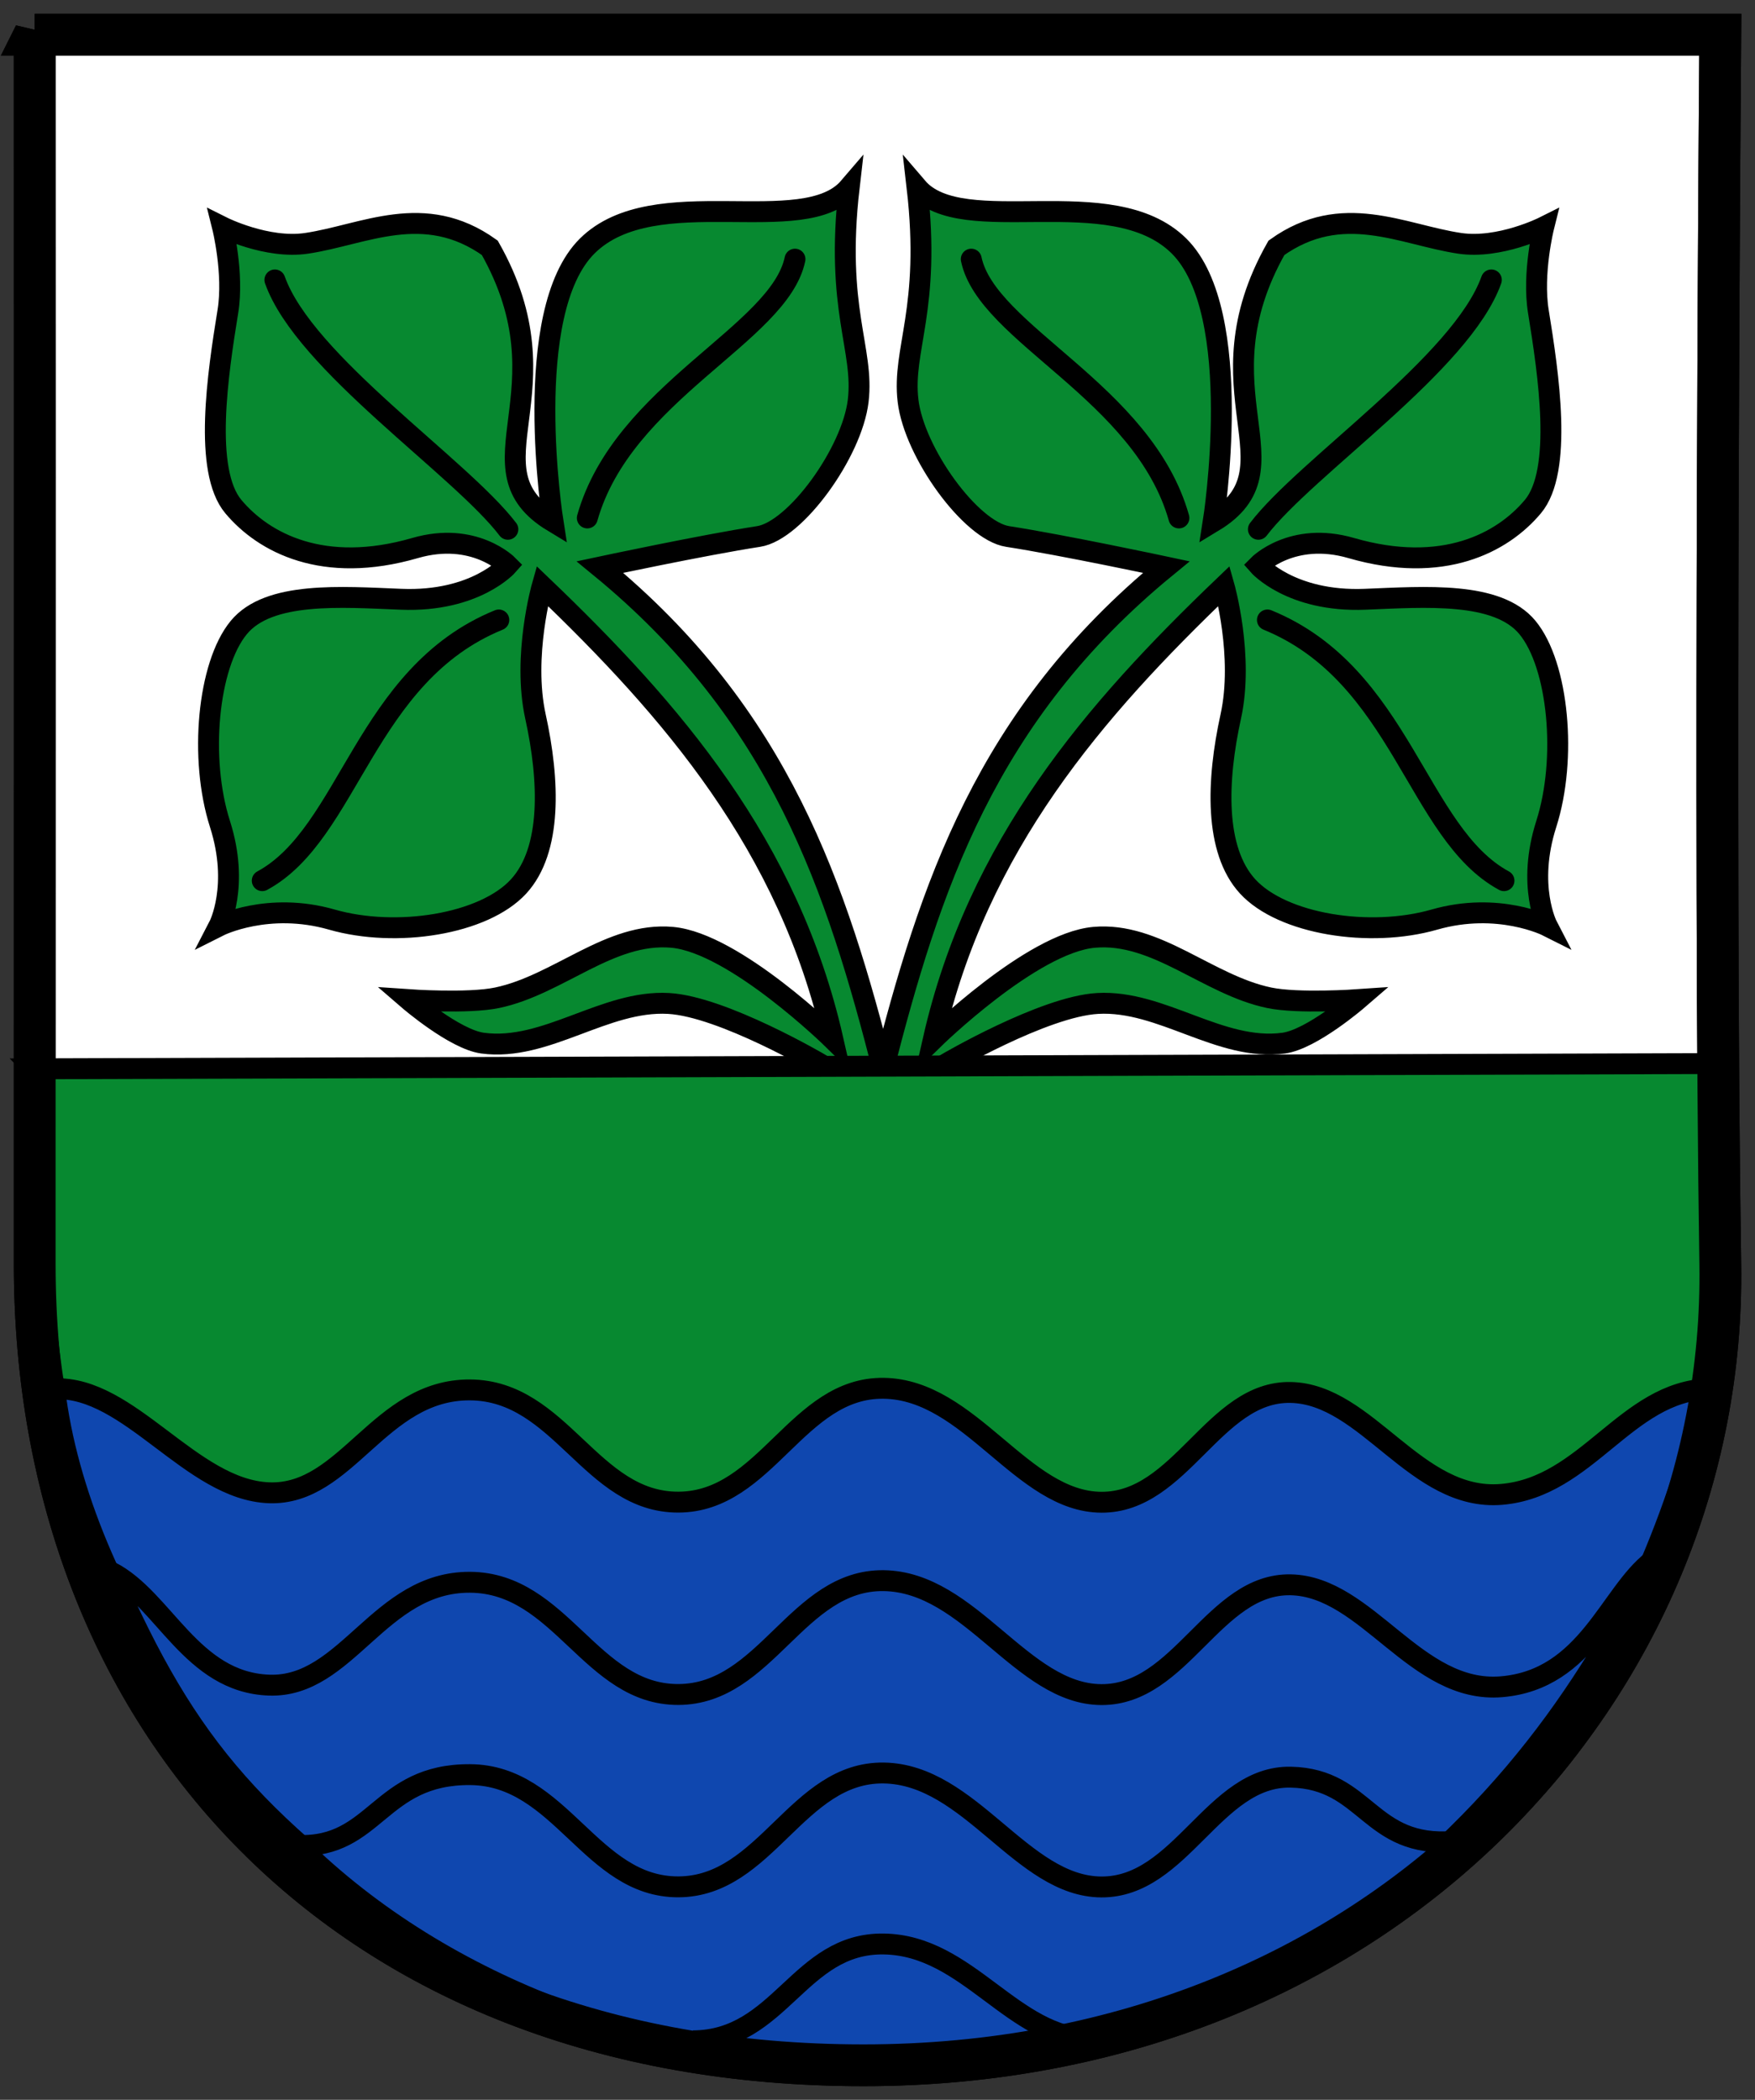 <svg height="303.936" width="254.062" xmlns="http://www.w3.org/2000/svg"><rect width="100%" height="100%" fill="#333333" stroke="none"/><g stroke="#000"><path d="M5.025 5.025h244.012s-.962 116.846 0 177.879C250 243.936 200 298.936 125 298.936s-120-50-119.975-116.032c.025-66.033 0-177.88 0-177.88z" fill="#fff" stroke-width="6.05"/><g stroke-width="3.025"><path d="M127.896 155.086c-6.787-26.526-14.86-51.553-41.044-73.007 0 0 15.03-3.203 22.966-4.427 5.332-.823 13.526-12.143 14.418-19.635.893-7.493-3.346-13.239-1.307-30.898-6.56 7.673-28.151-1.166-37.907 8.476s-4.967 39.922-4.967 39.922c-12.875-7.779 2.675-18.786-9.15-39.648-9.512-6.809-18.217-1.883-26.522-.65-5.756.855-12.17-2.358-12.17-2.358s1.67 6.69.774 12.222c-1.456 8.984-3.576 23.033.795 28.246 4.407 5.256 13.034 9.836 26.31 5.993 8.546-2.474 13.427 2.484 13.427 2.484s-4.692 5.363-15.437 4.934c-8.693-.346-19.175-1.18-23.516 4.089-4.504 5.468-5.746 19.003-2.724 28.436 2.867 8.955-.151 14.766-.151 14.766s7.102-3.58 16.35-.926c9.328 2.676 22.007.694 27.047-4.816 4.805-5.253 4.476-15.264 2.427-24.584-1.92-8.735.971-18.892.971-18.892 18.802 17.993 35.694 37.54 42.09 65.624 0 0-14.229-13.95-23.267-14.765-9.045-.816-16.455 6.892-25.358 8.75-4.189.874-12.81.273-12.81.273s6.655 5.745 10.718 6.29c9.204 1.232 17.662-6.265 26.927-5.743 7.822.44 21.96 8.75 21.96 8.75v1.64z" fill="#078930"/><g fill="none" stroke-linecap="round"><path d="M85.022 74.97c5.141-18.23 27.799-26.614 30.064-37.46M73.52 76.61c-6.885-9.023-29.455-24.062-33.725-36.093M72.212 89.735c-19.433 7.93-21.611 30.898-34.247 37.734"/></g><path d="M127.793 155.086c6.787-26.526 14.86-51.553 41.044-73.007 0 0-15.03-3.203-22.966-4.427-5.332-.823-13.525-12.143-14.418-19.635-.893-7.493 3.346-13.239 1.307-30.898 6.56 7.673 28.152-1.166 37.907 8.476 9.756 9.642 4.967 39.922 4.967 39.922 12.876-7.779-2.674-18.786 9.15-39.648 9.513-6.809 18.217-1.883 26.522-.65 5.756.855 12.17-2.358 12.17-2.358s-1.67 6.69-.774 12.222c1.456 8.984 3.577 23.033-.795 28.246-4.406 5.256-13.034 9.836-26.31 5.993-8.545-2.474-13.427 2.484-13.427 2.484s4.693 5.363 15.437 4.934c8.693-.346 19.176-1.18 23.516 4.089 4.504 5.468 5.746 19.003 2.725 28.436-2.868 8.955.15 14.766.15 14.766s-7.101-3.58-16.35-.926c-9.327 2.676-22.007.694-27.046-4.816-4.805-5.253-4.476-15.264-2.428-24.584 1.92-8.735-.97-18.892-.97-18.892-18.803 17.993-35.694 37.54-42.091 65.624 0 0 14.23-13.95 23.267-14.765 9.045-.816 16.456 6.892 25.359 8.75 4.188.874 12.81.273 12.81.273s-6.655 5.745-10.719 6.29c-9.204 1.232-17.661-6.265-26.927-5.743-7.822.44-21.96 8.75-21.96 8.75v1.64z" fill="#078930"/><path d="M170.667 74.97c-5.141-18.23-27.798-26.614-30.064-37.46M182.17 76.61c6.885-9.023 29.455-24.062 33.725-36.093M183.477 89.735c19.433 7.93 21.612 30.898 34.248 37.734" fill="none" stroke-linecap="round"/></g><path d="M5.025 154.702 250 153.936c0 40-2.24 68.362-20 95-40 60-165 75-210-10-9.925-18.748-15-40-14.975-84.234z" fill="#078930" stroke-width="3.025"/><g fill="#0f47af" stroke-width="3.025"><path d="M7.905 201.022c10.848-.448 19.766 14.634 31.045 15.047 11.279.413 15.943-14.975 29.106-14.888 13.163.086 17.466 16.299 30.163 16.243 12.697-.056 17.166-16.65 29.709-16.478 12.542.172 20 16.449 31.523 16.494 11.524.045 16.28-16.107 27.384-15.893 11.105.215 18.094 15.8 30.534 14.755 12.44-1.044 17.983-14.874 29.997-15.279-11.177 42.803-28.311 61.488-60.393 83.515-38.923 20.45-92.895 14.121-121.147-1.324-30.257-17.43-54.447-52.611-57.921-82.192z"/><path d="M15.999 227.499c7.714 3.92 11.672 16 22.95 16.412 11.28.412 15.944-14.975 29.107-14.889 13.163.087 17.466 16.3 30.163 16.244 12.697-.057 17.166-16.65 29.709-16.479 12.542.173 20 16.45 31.523 16.495 11.524.045 16.28-16.107 27.384-15.893 11.105.215 18.094 15.8 30.534 14.755 12.44-1.044 15.634-13.509 21.903-18.283-11.699 22.322-23.873 39.642-53.344 60.03-38.66 21.816-91.59 13.848-119.84-1.597-29.213-20.161-38.783-31.038-50.09-56.795z"/><path d="M43.127 267.11c11.279.413 11.766-10.332 24.93-10.246 13.162.087 17.465 16.3 30.162 16.244 12.697-.057 17.166-16.651 29.709-16.479 12.542.173 20 16.45 31.523 16.495 11.524.045 16.28-16.108 27.384-15.893 11.105.215 11.305 10.338 23.745 9.293-41.824 44.924-124.948 42.538-167.453.586z"/><path d="M100.307 295.398c12.697-.056 15.339-14.193 27.62-14.02 12.282.172 18.695 13.718 30.219 13.763-18.044 4.455-40.95 4.994-57.839.257z"/></g><path d="M5.025 5.025h244.012s-.962 116.846 0 177.879C250 243.936 200 298.936 125 298.936s-120-50-119.975-116.032c.025-66.033 0-177.88 0-177.88z" fill="none" stroke-width="6.05"/></g></svg>